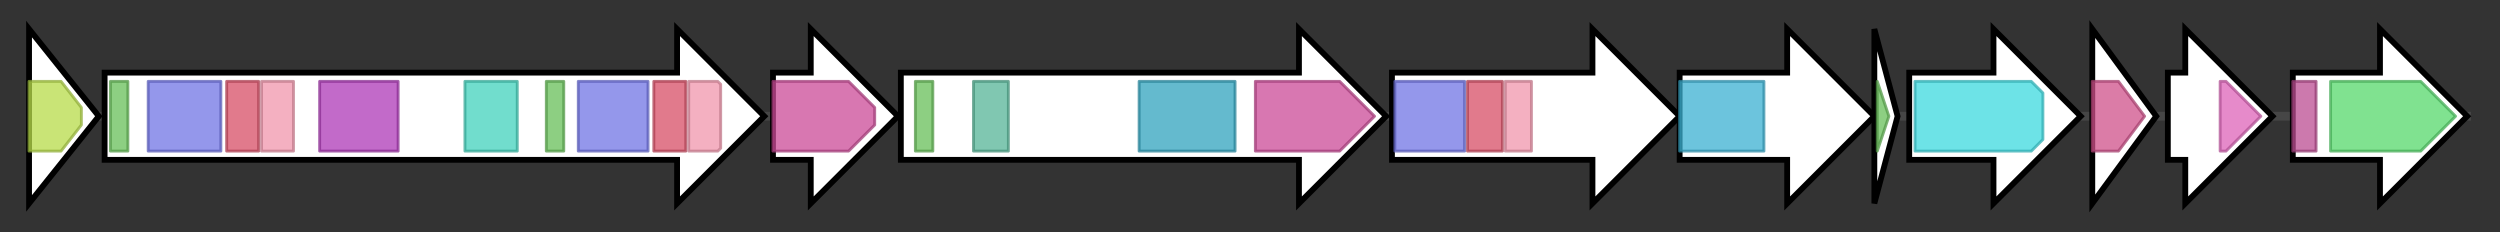 <svg version="1.1" baseProfile="full" xmlns="http://www.w3.org/2000/svg" width="860.3" height="80">
	<rect width="100%" height="100%" fill="#333333" stroke="none"/>
	<g>
		<line x1="10" y1="40.0" x2="850.3" y2="40.0" style="stroke:rgb(70,70,70); stroke-width:3 "/>
		<g>
			<title> (MEXAM1_RS33125)
SDR family oxidoreductase</title>
			<polygon class=" (MEXAM1_RS33125)
SDR family oxidoreductase" points="10,10 34,40 10,70" fill="rgb(255,255,255)" fill-opacity="1.0" stroke="rgb(0,0,0)" stroke-width="2"  />
			<g>
				<title>adh_short (PF00106)
"short chain dehydrogenase"</title>
				<polygon class="PF00106" points="10,28 21,28 28,37 28,43 21,52 10,52" stroke-linejoin="round" width="18" height="24" fill="rgb(182,219,73)" stroke="rgb(145,175,58)" stroke-width="1" opacity="0.75" />
			</g>
		</g>
		<g>
			<title> (MEXAM1_RS25395)
SDR family NAD(P)-dependent oxidoreductase</title>
			<polygon class=" (MEXAM1_RS25395)
SDR family NAD(P)-dependent oxidoreductase" points="36,25 233,25 233,10 263,40 233,70 233,55 36,55" fill="rgb(255,255,255)" fill-opacity="1.0" stroke="rgb(0,0,0)" stroke-width="2"  />
			<g>
				<title>PP-binding (PF00550)
"Phosphopantetheine attachment site"</title>
				<rect class="PF00550" x="38" y="28" stroke-linejoin="round" width="6" height="24" fill="rgb(103,191,88)" stroke="rgb(82,152,70)" stroke-width="1" opacity="0.75" />
			</g>
			<g>
				<title>ketoacyl-synt (PF00109)
"Beta-ketoacyl synthase, N-terminal domain"</title>
				<rect class="PF00109" x="51" y="28" stroke-linejoin="round" width="25" height="24" fill="rgb(112,116,228)" stroke="rgb(89,92,182)" stroke-width="1" opacity="0.75" />
			</g>
			<g>
				<title>Ketoacyl-synt_C (PF02801)
"Beta-ketoacyl synthase, C-terminal domain"</title>
				<rect class="PF02801" x="78" y="28" stroke-linejoin="round" width="11" height="24" fill="rgb(215,78,102)" stroke="rgb(172,62,81)" stroke-width="1" opacity="0.75" />
			</g>
			<g>
				<title>KAsynt_C_assoc (PF16197)
"Ketoacyl-synthetase C-terminal extension"</title>
				<rect class="PF16197" x="90" y="28" stroke-linejoin="round" width="11" height="24" fill="rgb(240,150,172)" stroke="rgb(192,120,137)" stroke-width="1" opacity="0.75" />
			</g>
			<g>
				<title>PS-DH (PF14765)
"Polyketide synthase dehydratase"</title>
				<rect class="PF14765" x="110" y="28" stroke-linejoin="round" width="27" height="24" fill="rgb(173,56,182)" stroke="rgb(138,44,145)" stroke-width="1" opacity="0.75" />
			</g>
			<g>
				<title>KR (PF08659)
"KR domain"</title>
				<rect class="PF08659" x="160" y="28" stroke-linejoin="round" width="18" height="24" fill="rgb(66,209,188)" stroke="rgb(52,167,150)" stroke-width="1" opacity="0.75" />
			</g>
			<g>
				<title>PP-binding (PF00550)
"Phosphopantetheine attachment site"</title>
				<rect class="PF00550" x="188" y="28" stroke-linejoin="round" width="6" height="24" fill="rgb(103,191,88)" stroke="rgb(82,152,70)" stroke-width="1" opacity="0.75" />
			</g>
			<g>
				<title>ketoacyl-synt (PF00109)
"Beta-ketoacyl synthase, N-terminal domain"</title>
				<rect class="PF00109" x="199" y="28" stroke-linejoin="round" width="24" height="24" fill="rgb(112,116,228)" stroke="rgb(89,92,182)" stroke-width="1" opacity="0.75" />
			</g>
			<g>
				<title>Ketoacyl-synt_C (PF02801)
"Beta-ketoacyl synthase, C-terminal domain"</title>
				<rect class="PF02801" x="225" y="28" stroke-linejoin="round" width="11" height="24" fill="rgb(215,78,102)" stroke="rgb(172,62,81)" stroke-width="1" opacity="0.75" />
			</g>
			<g>
				<title>KAsynt_C_assoc (PF16197)
"Ketoacyl-synthetase C-terminal extension"</title>
				<polygon class="PF16197" points="237,28 247,28 248,29 248,51 247,52 237,52" stroke-linejoin="round" width="11" height="24" fill="rgb(240,150,172)" stroke="rgb(192,120,137)" stroke-width="1" opacity="0.75" />
			</g>
		</g>
		<g>
			<title> (MEXAM1_RS25400)
NAD(P)-binding domain-containing protein</title>
			<polygon class=" (MEXAM1_RS25400)
NAD(P)-binding domain-containing protein" points="266,25 279,25 279,10 309,40 279,70 279,55 266,55" fill="rgb(255,255,255)" fill-opacity="1.0" stroke="rgb(0,0,0)" stroke-width="2"  />
			<g>
				<title>FMO-like (PF00743)
"Flavin-binding monooxygenase-like"</title>
				<polygon class="PF00743" points="266,28 292,28 301,37 301,43 292,52 266,52" stroke-linejoin="round" width="35" height="24" fill="rgb(203,74,151)" stroke="rgb(162,59,120)" stroke-width="1" opacity="0.75" />
			</g>
		</g>
		<g>
			<title> (MEXAM1_RS25405)
aminotransferase class III-fold pyridoxal phosphate-dependent enzyme</title>
			<polygon class=" (MEXAM1_RS25405)
aminotransferase class III-fold pyridoxal phosphate-dependent enzyme" points="310,25 447,25 447,10 477,40 447,70 447,55 310,55" fill="rgb(255,255,255)" fill-opacity="1.0" stroke="rgb(0,0,0)" stroke-width="2"  />
			<g>
				<title>PP-binding (PF00550)
"Phosphopantetheine attachment site"</title>
				<rect class="PF00550" x="315" y="28" stroke-linejoin="round" width="6" height="24" fill="rgb(103,191,88)" stroke="rgb(82,152,70)" stroke-width="1" opacity="0.75" />
			</g>
			<g>
				<title>Abhydrolase_1 (PF00561)
"alpha/beta hydrolase fold"</title>
				<rect class="PF00561" x="335" y="28" stroke-linejoin="round" width="12" height="24" fill="rgb(86,180,151)" stroke="rgb(68,144,120)" stroke-width="1" opacity="0.75" />
			</g>
			<g>
				<title>Aminotran_3 (PF00202)
"Aminotransferase class-III"</title>
				<rect class="PF00202" x="392" y="28" stroke-linejoin="round" width="33" height="24" fill="rgb(49,163,189)" stroke="rgb(39,130,151)" stroke-width="1" opacity="0.75" />
			</g>
			<g>
				<title>FMO-like (PF00743)
"Flavin-binding monooxygenase-like"</title>
				<polygon class="PF00743" points="432,28 461,28 473,40 461,52 432,52" stroke-linejoin="round" width="43" height="24" fill="rgb(203,74,151)" stroke="rgb(162,59,120)" stroke-width="1" opacity="0.75" />
			</g>
		</g>
		<g>
			<title> (MEXAM1_RS25410)
polyketide synthase</title>
			<polygon class=" (MEXAM1_RS25410)
polyketide synthase" points="479,25 548,25 548,10 578,40 548,70 548,55 479,55" fill="rgb(255,255,255)" fill-opacity="1.0" stroke="rgb(0,0,0)" stroke-width="2"  />
			<g>
				<title>ketoacyl-synt (PF00109)
"Beta-ketoacyl synthase, N-terminal domain"</title>
				<rect class="PF00109" x="480" y="28" stroke-linejoin="round" width="24" height="24" fill="rgb(112,116,228)" stroke="rgb(89,92,182)" stroke-width="1" opacity="0.75" />
			</g>
			<g>
				<title>Ketoacyl-synt_C (PF02801)
"Beta-ketoacyl synthase, C-terminal domain"</title>
				<rect class="PF02801" x="505" y="28" stroke-linejoin="round" width="12" height="24" fill="rgb(215,78,102)" stroke="rgb(172,62,81)" stroke-width="1" opacity="0.75" />
			</g>
			<g>
				<title>KAsynt_C_assoc (PF16197)
"Ketoacyl-synthetase C-terminal extension"</title>
				<rect class="PF16197" x="518" y="28" stroke-linejoin="round" width="9" height="24" fill="rgb(240,150,172)" stroke="rgb(192,120,137)" stroke-width="1" opacity="0.75" />
			</g>
		</g>
		<g>
			<title> (MEXAM1_RS25415)
acyltransferase domain-containing protein</title>
			<polygon class=" (MEXAM1_RS25415)
acyltransferase domain-containing protein" points="578,25 615,25 615,10 645,40 615,70 615,55 578,55" fill="rgb(255,255,255)" fill-opacity="1.0" stroke="rgb(0,0,0)" stroke-width="2"  />
			<g>
				<title>Acyl_transf_1 (PF00698)
"Acyl transferase domain"</title>
				<rect class="PF00698" x="578" y="28" stroke-linejoin="round" width="29" height="24" fill="rgb(59,176,209)" stroke="rgb(47,140,167)" stroke-width="1" opacity="0.75" />
			</g>
		</g>
		<g>
			<title> (MEXAM1_RS25420)
acyl carrier protein</title>
			<polygon class=" (MEXAM1_RS25420)
acyl carrier protein" points="645,10 653,40 645,70" fill="rgb(255,255,255)" fill-opacity="1.0" stroke="rgb(0,0,0)" stroke-width="2"  />
			<g>
				<title>PP-binding (PF00550)
"Phosphopantetheine attachment site"</title>
				<polygon class="PF00550" points="646,28 646,28 650,40 646,52 646,52" stroke-linejoin="round" width="6" height="24" fill="rgb(103,191,88)" stroke="rgb(82,152,70)" stroke-width="1" opacity="0.75" />
			</g>
		</g>
		<g>
			<title> (MEXAM1_RS25425)
fatty acyl-AMP ligase</title>
			<polygon class=" (MEXAM1_RS25425)
fatty acyl-AMP ligase" points="657,25 686,25 686,10 716,40 686,70 686,55 657,55" fill="rgb(255,255,255)" fill-opacity="1.0" stroke="rgb(0,0,0)" stroke-width="2"  />
			<g>
				<title>AMP-binding (PF00501)
"AMP-binding enzyme"</title>
				<polygon class="PF00501" points="659,28 699,28 703,32 703,48 699,52 659,52" stroke-linejoin="round" width="44" height="24" fill="rgb(60,217,223)" stroke="rgb(48,173,178)" stroke-width="1" opacity="0.75" />
			</g>
		</g>
		<g>
			<title> (MEXAM1_RS25430)
alpha/beta fold hydrolase</title>
			<polygon class=" (MEXAM1_RS25430)
alpha/beta fold hydrolase" points="720,10 742,40 720,70" fill="rgb(255,255,255)" fill-opacity="1.0" stroke="rgb(0,0,0)" stroke-width="2"  />
			<g>
				<title>Thioesterase (PF00975)
"Thioesterase domain"</title>
				<polygon class="PF00975" points="720,28 729,28 738,40 729,52 720,52" stroke-linejoin="round" width="20" height="24" fill="rgb(207,80,138)" stroke="rgb(165,63,110)" stroke-width="1" opacity="0.75" />
			</g>
		</g>
		<g>
			<title> (MEXAM1_RS35190)
DUF3047 domain-containing protein</title>
			<polygon class=" (MEXAM1_RS35190)
DUF3047 domain-containing protein" points="746,25 752,25 752,10 782,40 752,70 752,55 746,55" fill="rgb(255,255,255)" fill-opacity="1.0" stroke="rgb(0,0,0)" stroke-width="2"  />
			<g>
				<title>DUF3047 (PF11249)
"Protein of unknown function (DUF3047)"</title>
				<polygon class="PF11249" points="764,28 766,28 778,40 766,52 764,52" stroke-linejoin="round" width="17" height="24" fill="rgb(221,99,184)" stroke="rgb(176,79,147)" stroke-width="1" opacity="0.75" />
			</g>
		</g>
		<g>
			<title> (MEXAM1_RS25440)
cytochrome P450</title>
			<polygon class=" (MEXAM1_RS25440)
cytochrome P450" points="789,25 819,25 819,10 849,40 819,70 819,55 789,55" fill="rgb(255,255,255)" fill-opacity="1.0" stroke="rgb(0,0,0)" stroke-width="2"  />
			<g>
				<title>Rieske (PF00355)
"Rieske [2Fe-2S] domain"</title>
				<rect class="PF00355" x="789" y="28" stroke-linejoin="round" width="8" height="24" fill="rgb(186,77,145)" stroke="rgb(148,61,115)" stroke-width="1" opacity="0.75" />
			</g>
			<g>
				<title>p450 (PF00067)
"Cytochrome P450"</title>
				<polygon class="PF00067" points="802,28 833,28 845,40 833,52 802,52" stroke-linejoin="round" width="45" height="24" fill="rgb(85,216,107)" stroke="rgb(68,172,85)" stroke-width="1" opacity="0.75" />
			</g>
		</g>
	</g>
</svg>
